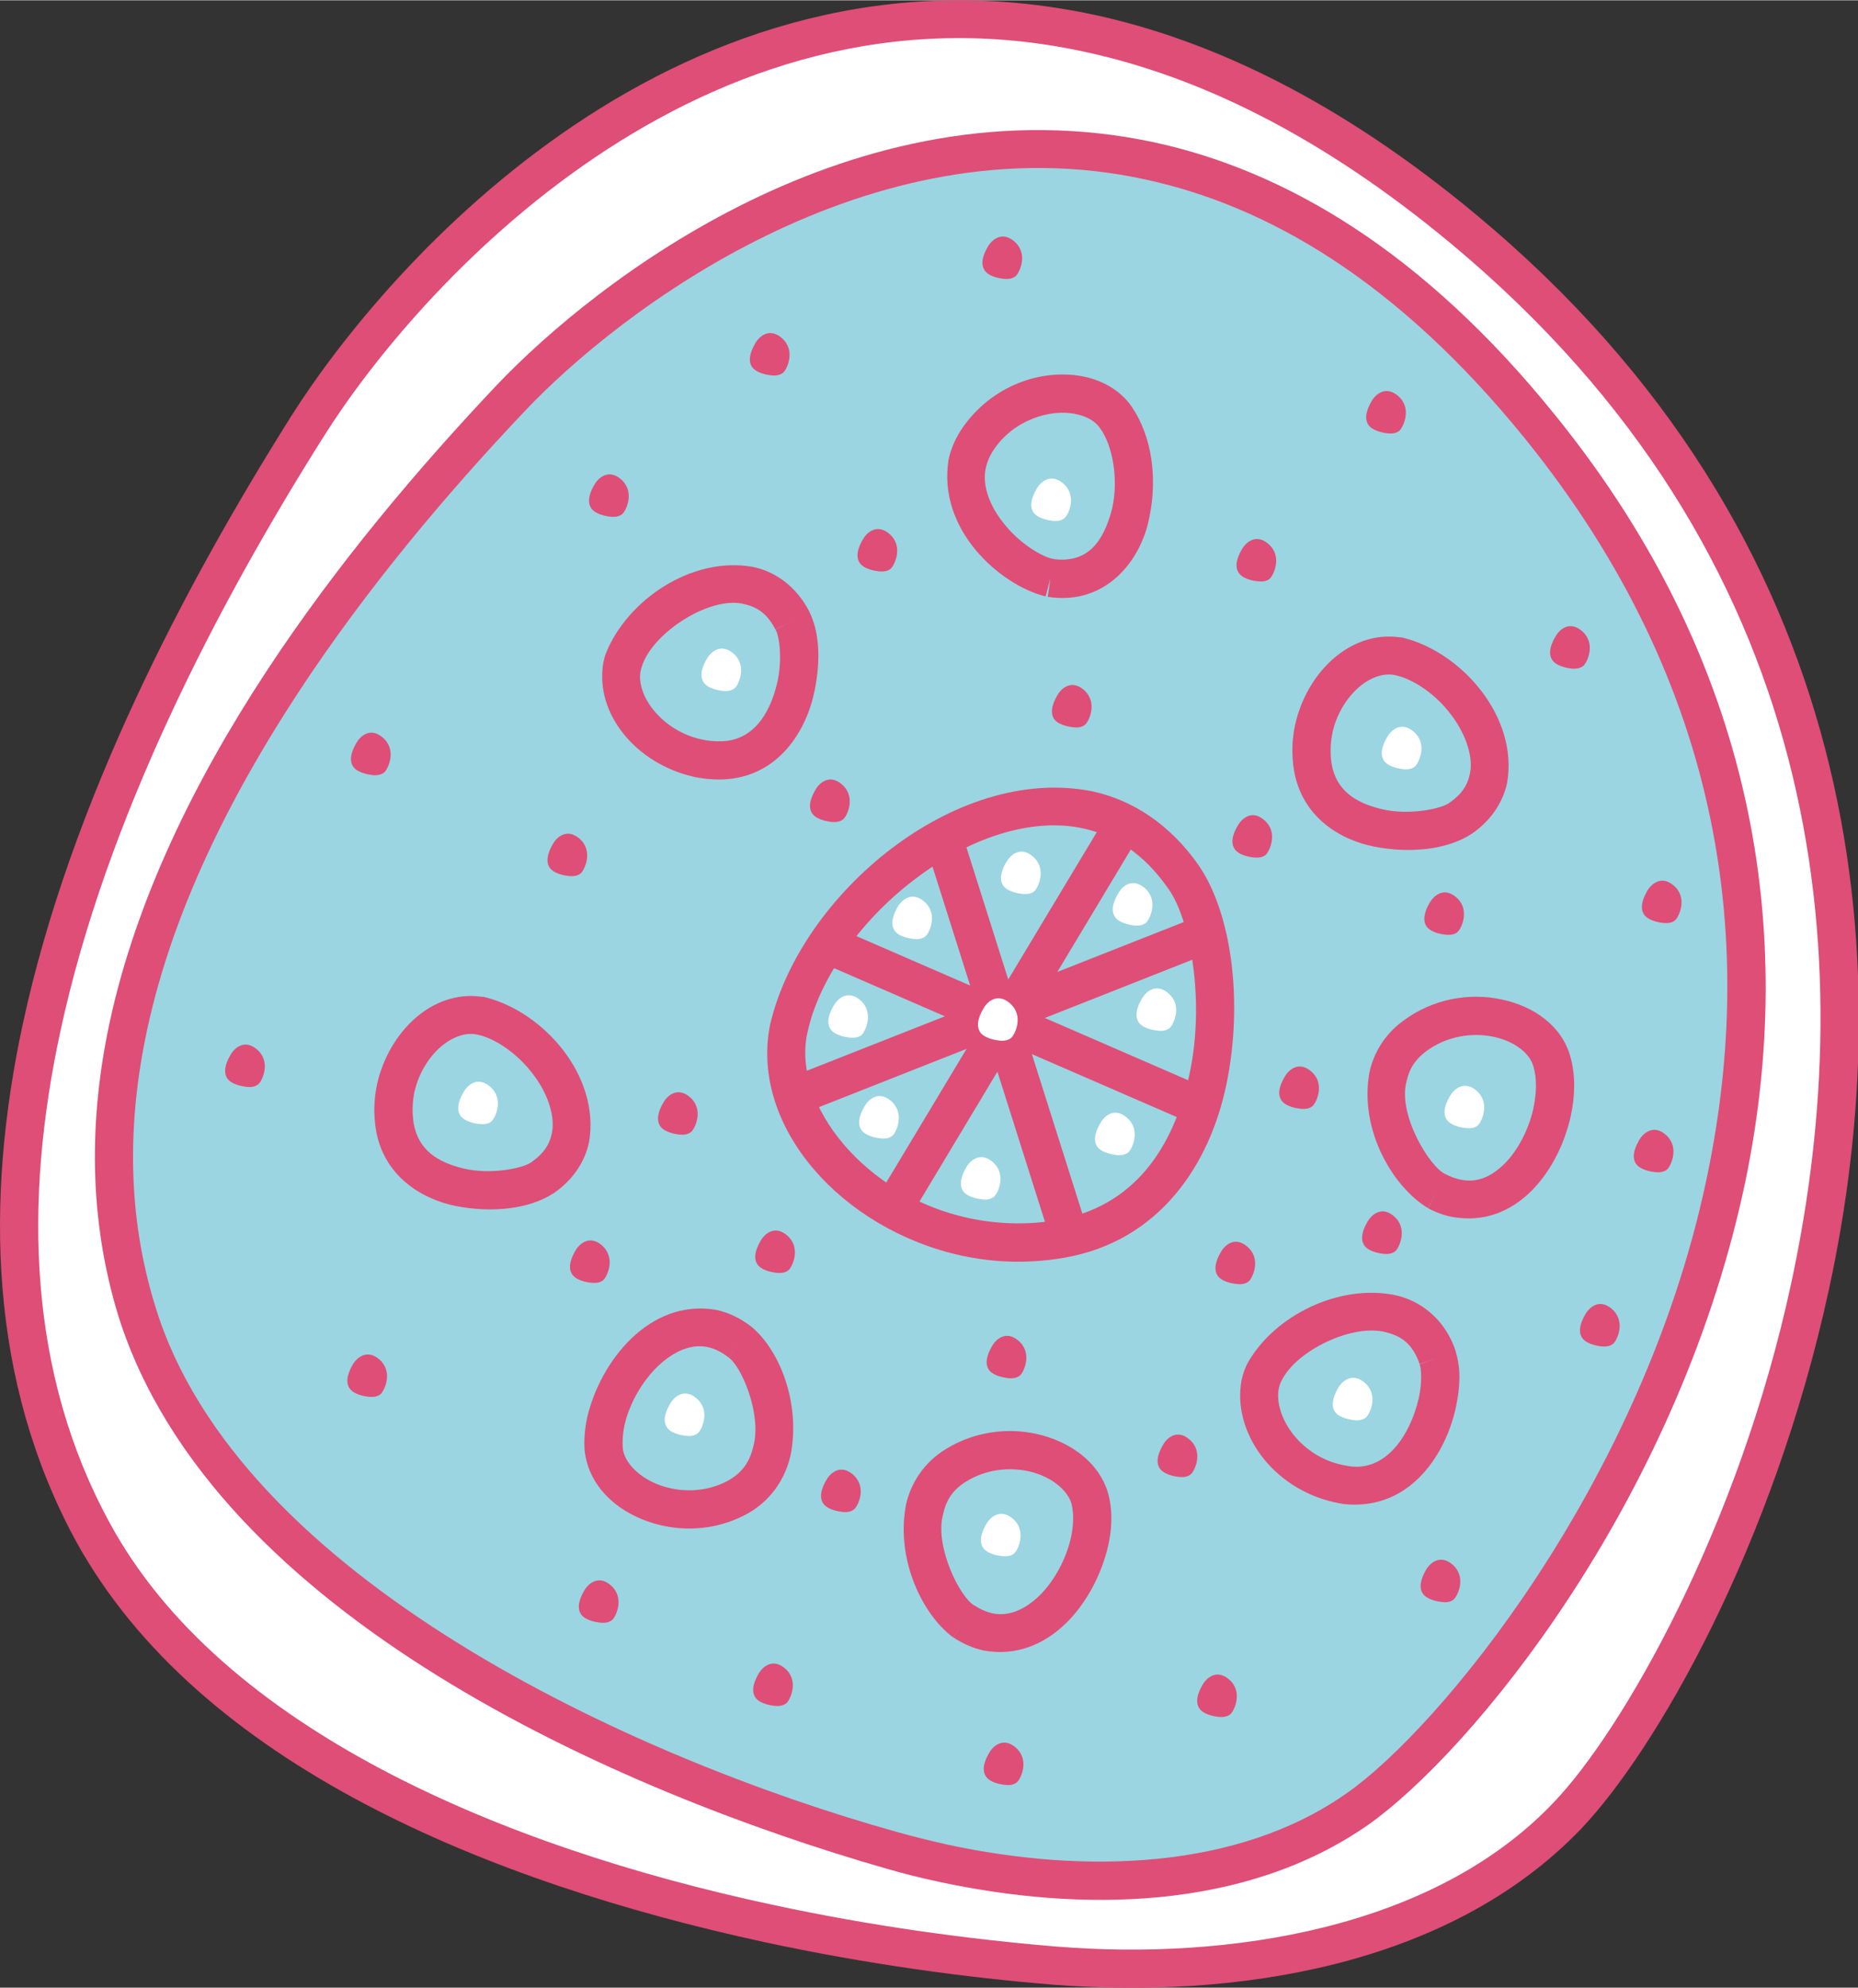 <svg xmlns="http://www.w3.org/2000/svg"
   width="46mm"
   height="49.2mm"
   viewBox="0 0 163.2 174.5">
  <rect x="0" y="0" width="163.2" height="174.5" fill="#333333" stroke="none"/>
  <g
     id="layer1"
     transform="translate(-482.569,-215.008)">
    <switch
       id="switch3337"
       transform="translate(-141.141,-40.461)">
      <g>
          <g
             id="g3342">
            <polygon
               id="polygon3344"
               points="0,0 158.262,0 158.262,-158.262 0,-158.262     "
               fill="none" />
            <polygon
               id="polygon3346"
               points="158.262,0 0,0 0,-158.262 158.262,-158.262     "
               fill="#F2E2C0" />
            <path
               id="path3348"
               d="M19.701-141.762c0,2.209-1.791,4-4,4s-4-1.791-4-4s1.791-4,4-4S19.701-143.971,19.701-141.762z"
               fill="#D7B96E" />
            <path
               id="path3350"
               d="M45.701-122.512c0,2.348-1.902,4.25-4.25,4.25c-2.347,0-4.25-1.902-4.25-4.25s1.903-4.25,4.25-4.25      C43.799-126.762,45.701-124.859,45.701-122.512z"
               fill="#D7B96E" />
            <path
               id="path3352"
               d="M29.701-109.262c0,0.828-0.671,1.5-1.5,1.5c-0.828,0-1.5-0.672-1.5-1.5s0.672-1.5,1.5-1.5      C29.03-110.762,29.701-110.09,29.701-109.262z"
               fill="#D7B96E" />
            <path
               id="path3354"
               d="M22.701-72.262c0,1.933-1.566,3.5-3.5,3.5c-1.933,0-3.5-1.567-3.5-3.5s1.567-3.5,3.5-3.5      C21.135-75.762,22.701-74.194,22.701-72.262z"
               fill="#D7B96E" />
            <path
               id="path3356"
               d="M102.201-138.512c0,1.795-1.455,3.25-3.25,3.25s-3.25-1.455-3.25-3.25s1.455-3.25,3.25-3.25      S102.201-140.307,102.201-138.512z"
               fill="#D7B96E" />
            <path
               id="path3358"
               d="M82.131-101.762c0,0.828-0.672,1.5-1.5,1.5s-1.5-0.672-1.5-1.5s0.672-1.5,1.5-1.5      S82.131-102.59,82.131-101.762z"
               fill="#FDF7E6" />
            <path
               id="path3360"
               d="M82.701-61.762c0,1.933-1.566,3.5-3.5,3.5c-1.933,0-3.5-1.567-3.5-3.5s1.567-3.5,3.5-3.5      C81.135-65.262,82.701-63.694,82.701-61.762z"
               fill="#D7B96E" />
            <path
               id="path3362"
               d="M111.201-104.762c0,1.657-1.343,3-3,3c-1.656,0-3-1.343-3-3s1.344-3,3-3      C109.858-107.762,111.201-106.419,111.201-104.762z"
               fill="#D7B96E" />
            <path
               id="path3364"
               d="M143.701-148.012c0,1.242-1.007,2.25-2.25,2.25c-1.242,0-2.25-1.008-2.25-2.25s1.008-2.25,2.25-2.25      C142.694-150.262,143.701-149.254,143.701-148.012z"
               fill="#FDF7E6" />
            <path
               id="path3366"
               d="M150.701-41.762c0,1.933-1.566,3.5-3.5,3.5c-1.933,0-3.5-1.567-3.5-3.5s1.567-3.5,3.5-3.5      C149.135-45.262,150.701-43.694,150.701-41.762z"
               fill="#D7B96E" />
            <path
               id="path3368"
               d="M123.201-9.012c0,1.242-1.007,2.25-2.25,2.25c-1.242,0-2.25-1.008-2.25-2.25s1.008-2.25,2.25-2.25      C122.194-11.262,123.201-10.254,123.201-9.012z"
               fill="#D7B96E" />
            <path
               id="path3370"
               d="M121.201-50.262c0,2.762-2.238,5-5,5c-2.761,0-5-2.238-5-5s2.239-5,5-5      C118.963-55.262,121.201-53.023,121.201-50.262z"
               fill="#D7B96E" />
            <path
               id="path3372"
               d="M128.332-81.696c0,1.417-1.148,2.565-2.564,2.565c-1.418,0-2.566-1.148-2.566-2.565      s1.148-2.565,2.566-2.565C127.184-84.262,128.332-83.113,128.332-81.696z"
               fill="#D7B96E" />
            <path
               id="path3374"
               d="M48.201-47.762c0,1.381-1.119,2.5-2.5,2.5s-2.5-1.119-2.5-2.5s1.119-2.5,2.5-2.5      S48.201-49.143,48.201-47.762z"
               fill="#D7B96E" />
            <path
               id="path3376"
               d="M50.832-81.696c0,1.417-1.148,2.565-2.564,2.565c-1.418,0-2.566-1.148-2.566-2.565      s1.148-2.565,2.566-2.565C49.684-84.262,50.832-83.113,50.832-81.696z"
               fill="#D7B96E" />
            <path
               id="path3378"
               d="M15.701-32.762c0,1.104-0.895,2-2,2c-1.104,0-2-0.896-2-2s0.896-2,2-2      C14.807-34.762,15.701-33.866,15.701-32.762z"
               fill="#FDF7E6" />
            <path
               id="path3380"
               d="M34.701-10.012c0,1.795-1.455,3.25-3.25,3.25s-3.25-1.455-3.25-3.25s1.455-3.25,3.25-3.25      S34.701-11.807,34.701-10.012z"
               fill="#D7B96E" />
            <path
               id="path3382"
               d="M92.701-17.262c0,0.828-0.671,1.5-1.5,1.5c-0.828,0-1.5-0.672-1.5-1.5s0.672-1.5,1.5-1.5      C92.03-18.762,92.701-18.09,92.701-17.262z"
               fill="#FDF7E6" />
            <path
               id="path3384"
               d="M63.701-29.762c0,1.657-1.343,3-3,3c-1.656,0-3-1.343-3-3s1.344-3,3-3      C62.358-32.762,63.701-31.419,63.701-29.762z"
               fill="#D7B96E" />
            <path
               id="path3386"
               d="M82.701-36.512c0,0.967-0.783,1.75-1.75,1.75c-0.966,0-1.75-0.783-1.75-1.75s0.784-1.75,1.75-1.75      C81.918-38.262,82.701-37.479,82.701-36.512z"
               fill="#D7B96E" />
            <path
               id="path3388"
               d="M76.451-11.637c0,0.897-0.727,1.625-1.625,1.625c-0.896,0-1.625-0.728-1.625-1.625      s0.729-1.625,1.625-1.625C75.725-13.262,76.451-12.534,76.451-11.637z"
               fill="#D7B96E" />
            <path
               id="path3390"
               d="M57.201-156.012c0,1.242-1.007,2.25-2.25,2.25c-1.242,0-2.25-1.008-2.25-2.25s1.008-2.25,2.25-2.25      C56.194-158.262,57.201-157.254,57.201-156.012z"
               fill="#D7B96E" />
            <path
               id="path3392"
               d="M63.701-136.262c0,0.828-0.671,1.5-1.5,1.5c-0.828,0-1.5-0.672-1.5-1.5s0.672-1.5,1.5-1.5      C63.03-137.762,63.701-137.09,63.701-136.262z"
               fill="#D7B96E" />
            <path
               id="path3394"
               d="M147.201-107.512c0,0.967-0.783,1.75-1.75,1.75c-0.966,0-1.75-0.783-1.75-1.75s0.784-1.75,1.75-1.75      C146.418-109.262,147.201-108.479,147.201-107.512z"
               fill="#D7B96E" />
          </g>
       
        <g
           id="g3396" />
        <g
           id="g3416" />
        <g
           id="g3442">
          <g
             id="g3444">
            <g
               id="g3446">
              <g
                 id="g3448">
                <path
                   id="path3450"
                   d="m 356.225,611.829 c 5.588,2.491 13.47,-0.435 19.671,2.346 4.383,1.959 10.303,9.058 14.306,12.469 10.618,9.058 22.403,11.937 34.062,18.733"
                   style="fill:none" />
              </g>
              <g
                 id="g3452">
                <g
                   id="g3454" />
              </g>
            </g>
            <g
               id="g3458">
              <g
                 id="g3460">
                <path
                   id="path3462"
                   d="m 378.894,587.292 c 12.093,21.974 33.27,32.458 48.252,51.142"
                   style="fill:none" />
              </g>
              <g
                 id="g3464">
                <g
                   id="g3466" />
              </g>
            </g>
            <g
               id="g3470">
              <g
                 id="g3472">
                <path
                   id="path3474"
                   d="m 382.341,581.39 c 9.662,4.438 20.643,8.67 30.619,14.077 9.543,5.164 22.361,13.23 33.445,12.263"
                   style="fill:none" />
              </g>
              <g
                 id="g3476">
                <g
                   id="g3478" />
              </g>
            </g>
            <g
               id="g3482">
              <g
                 id="g3484">
                <path
                   id="path3486"
                   d="m 404.641,561.06 c 2.2,10.655 9.712,18.709 17.729,25.033 7.164,5.661 21.023,7.729 25.893,15.264"
                   style="fill:none" />
              </g>
              <g
                 id="g3488">
                <g
                   id="g3490" />
              </g>
            </g>
            <g
               id="g3494">
              <g
                 id="g3496">
                <path
                   id="path3498"
                   d="m 409.573,552.993 c 8.613,8.078 18.734,3.858 26.994,14.839 5.83,7.752 8.973,12.407 15.855,19.18"
                   style="fill:none" />
              </g>
              <g
                 id="g3500">
                <g
                   id="g3502" />
              </g>
            </g>
            <g
               id="g3506">
              <g
                 id="g3508">
                <path
                   id="path3510"
                   d="m 423.759,539.823 c 9.445,6.385 21.854,0.75 30.146,13.218 4.842,7.268 7.986,17.1 12.34,25.021"
                   style="fill:none" />
              </g>
              <g
                 id="g3512">
                <g
                   id="g3514" />
              </g>
            </g>
            <g
               id="g3518">
              <g
                 id="g3520">
                <path
                   id="path3522"
                   d="m 449.608,516.204 c -10.326,20.837 19.526,24.611 25.162,38.398"
                   style="fill:none" />
              </g>
              <g
                 id="g3524">
                <g
                   id="g3526" />
              </g>
            </g>
            <g
               id="g3530">
              <g
                 id="g3532">
                <path
                   id="path3534"
                   d="m 451.454,509.831 c 7.342,16 36.141,16.278 36.584,34.794"
                   style="fill:none" />
              </g>
              <g
                 id="g3536">
                <g
                   id="g3538" />
              </g>
            </g>
            <g
               id="g3542">
              <g
                 id="g3544">
                <path
                   id="path3546"
                   d="m 461.226,491.062 c 4.003,9.058 13.111,14.32 19.557,21.321 6.783,7.366 11.441,15.504 16.404,24.526"
                   style="fill:none" />
              </g>
              <g
                 id="g3548">
                <g
                   id="g3550" />
              </g>
            </g>
            <g
               id="g3554">
              <g
                 id="g3556">
                <path
                   id="path3558"
                   d="m 484.006,495.936 c 10.442,12.009 25.799,19.011 33.382,33.862"
                   style="fill:none" />
              </g>
              <g
                 id="g3560">
                <g
                   id="g3562" />
              </g>
            </g>
            <g
               id="g3566">
              <g
                 id="g3568">
                <path
                   id="path3570"
                   d="m 487.746,471.095 c 2.349,9.325 4.175,18.842 10.783,26.522 6.21,7.208 20.915,13.242 21.168,24.211"
                   style="fill:none" />
              </g>
              <g
                 id="g3572">
                <g
                   id="g3574" />
              </g>
            </g>
            <g
               id="g3578">
              <g
                 id="g3580">
                <path
                   id="path3582"
                   d="m 507.909,476.078 c -2.518,11.26 5.789,12.578 11.668,19.146 4.712,5.26 4.947,12.383 7.68,18.442"
                   style="fill:none" />
              </g>
              <g
                 id="g3584">
                <g
                   id="g3586" />
              </g>
            </g>
            <g
               id="g3590">
              <g
                 id="g3592">
                <path
                   id="path3594"
                   d="m 517.665,457.31 c -4.299,22.977 21.443,28.601 23.523,50.019"
                   style="fill:none" />
              </g>
              <g
                 id="g3596">
                <g
                   id="g3598" />
              </g>
            </g>
            <g
               id="g3602">
              <g
                 id="g3604">
                <path
                   id="path3606"
                   d="m 529.083,453.705 c 8.537,15.638 11.984,33.233 21.357,48.531"
                   style="fill:none" />
              </g>
              <g
                 id="g3608">
                <g
                   id="g3610" />
              </g>
            </g>
            <g
               id="g3614">
              <g
                 id="g3616">
                <path
                   id="path3618"
                   d="m 541.261,456.366 c 3.689,9.891 14.125,13.447 18.268,23.449 3.211,7.776 5.484,19.216 1.608,27.247"
                   style="fill:none" />
              </g>
              <g
                 id="g3620">
                <g
                   id="g3622" />
              </g>
            </g>
            <g
               id="g3626">
              <g
                 id="g3628">
                <path
                   id="path3630"
                   d="m 592.279,471.157 c -3.997,8.283 -13.901,8.851 -17.64,16.615 -2.285,4.741 -0.604,14.089 -1.428,19.337"
                   style="fill:none" />
              </g>
              <g
                 id="g3632">
                <g
                   id="g3634" />
              </g>
            </g>
            <g
               id="g3638">
              <g
                 id="g3640">
                <path
                   id="path3642"
                   d="m 576.95,455.483 c -7.002,14.463 -3.979,30.535 -8.719,45"
                   style="fill:none" />
              </g>
              <g
                 id="g3644">
                <g
                   id="g3646" />
              </g>
            </g>
            <g
               id="g3650">
              <g
                 id="g3652">
                <path
                   id="path3654"
                   d="m 608.743,488.897 c -7.389,-1.016 -32.344,12.142 -35.531,18.213"
                   style="fill:none" />
              </g>
              <g
                 id="g3656">
                <g
                   id="g3658" />
              </g>
            </g>
            <g
               id="g3662">
              <g
                 id="g3664">
                <path
                   id="path3666"
                   d="m 624.218,495.101 c -9.373,5.164 -19.621,13.353 -29.707,16.46 -11.225,3.458 -24.303,3.108 -36.045,7.692"
                   style="fill:none" />
              </g>
              <g
                 id="g3668">
                <g
                   id="g3670" />
              </g>
            </g>
            <g
               id="g3674">
              <g
                 id="g3676">
                <path
                   id="path3678"
                   d="m 636.928,510.896 c -6.415,-2.333 -27.351,3.58 -34.569,5.805 -6.348,1.947 -12.555,6.736 -18.387,9.953"
                   style="fill:none" />
              </g>
              <g
                 id="g3680">
                <g
                   id="g3682" />
              </g>
            </g>
            <g
               id="g3686">
              <g
                 id="g3688">
                <path
                   id="path3690"
                   d="m 642.437,530.632 c -10.049,-6.797 -38.99,-12.542 -49.572,-4.862"
                   style="fill:none" />
              </g>
              <g
                 id="g3692">
                <g
                   id="g3694" />
              </g>
            </g>
            <g
               id="g3698">
              <g
                 id="g3700">
                <path
                   id="path3702"
                   d="m 349.263,674.619 c 4.257,7.316 24.41,-9.832 32.447,-11.429 7.758,-1.535 22.967,-5.804 30.525,-3.156"
                   style="fill:none" />
              </g>
              <g
                 id="g3704">
                <g
                   id="g3706" />
              </g>
            </g>
            <g
               id="g3710">
              <g
                 id="g3712">
                <path
                   id="path3714"
                   d="m 348.007,643.15 c 3.336,5.527 27.834,2.794 36.238,4.307 6.282,1.125 14.965,4.124 20.733,1.838"
                   style="fill:none" />
              </g>
              <g
                 id="g3716">
                <g
                   id="g3718" />
              </g>
            </g>
            <g
               id="g3722">
              <g
                 id="g3724">
                <path
                   id="path3726"
                   d="m 380.688,712.241 c 3.805,-8.38 9.598,-15.831 16.176,-22.336 5.516,-5.467 13.992,-8.441 18.623,-14.234"
                   style="fill:none" />
              </g>
              <g
                 id="g3728">
                <g
                   id="g3730" />
              </g>
            </g>
            <g
               id="g3734">
              <g
                 id="g3736">
                <path
                   id="path3738"
                   d="m 360.782,700.413 c 10.008,-4.196 16.309,-14.258 26.816,-18.804 10.104,-4.367 17.488,-6.276 24.951,-13.714"
                   style="fill:none" />
              </g>
              <g
                 id="g3740">
                <g
                   id="g3742" />
              </g>
            </g>
            <g
               id="g3746">
              <g
                 id="g3748">
                <path
                   id="path3750"
                   d="m 402.911,742.875 c 0.018,-11.888 6.931,-25.977 11.592,-36.994 2.841,-6.712 8,-14.875 2.883,-21.877"
                   style="fill:none" />
              </g>
              <g
                 id="g3752">
                <g
                   id="g3754" />
              </g>
            </g>
            <g
               id="g3758">
              <g
                 id="g3760">
                <path
                   id="path3762"
                   d="m 440.764,770.266 c -8.956,-23.05 17.501,-58.918 1.567,-79.915"
                   style="fill:none" />
              </g>
              <g
                 id="g3764">
                <g
                   id="g3766" />
              </g>
            </g>
            <g
               id="g3770">
              <g
                 id="g3772">
                <path
                   id="path3774"
                   d="m 473.561,749.527 c -11.161,-19 -8.235,-40.418 -14.47,-60.36"
                   style="fill:none" />
              </g>
              <g
                 id="g3776">
                <g
                   id="g3778" />
              </g>
            </g>
            <g
               id="g3782">
              <g
                 id="g3784">
                <path
                   id="path3786"
                   d="m 420.036,737.47 c 6.265,-14.163 11.451,-33.198 10.672,-48.738"
                   style="fill:none" />
              </g>
              <g
                 id="g3788">
                <g
                   id="g3790" />
              </g>
            </g>
            <g
               id="g3794">
              <g
                 id="g3796">
                <path
                   id="path3798"
                   d="m 489.913,737.856 c -0.872,-20.292 -13.896,-38.143 -25.216,-53.103"
                   style="fill:none" />
              </g>
              <g
                 id="g3800">
                <g
                   id="g3802" />
              </g>
            </g>
            <g
               id="g3806">
              <g
                 id="g3808">
                <path
                   id="path3810"
                   d="m 517.816,713.1 c -9.22,-6.131 -18.714,-12.808 -28.474,-18.854 -5.684,-3.518 -12.094,-10.074 -17.916,-11.864"
                   style="fill:none" />
              </g>
              <g
                 id="g3812">
                <g
                   id="g3814" />
              </g>
            </g>
            <g
               id="g3818">
              <g
                 id="g3820">
                <path
                   id="path3822"
                   d="m 534.815,678.294 c -15.45,10.038 -41.868,8.973 -53.321,-6.808"
                   style="fill:none" />
              </g>
              <g
                 id="g3824">
                <g
                   id="g3826" />
              </g>
            </g>
            <g
               id="g3830">
              <g
                 id="g3832">
                <path
                   id="path3834"
                   d="m 528.461,703.231 c -7.722,-13.858 -21.11,-47.829 -37.194,-50.526"
                   style="fill:none" />
              </g>
              <g
                 id="g3836">
                <g
                   id="g3838" />
              </g>
            </g>
            <g
               id="g3842">
              <g
                 id="g3844">
                <path
                   id="path3846"
                   d="m 544.073,673.203 c -4.988,-5.792 -16.914,-8.199 -23.527,-12.856 -6.276,-4.414 -13.612,-9.468 -19.568,-14.33"
                   style="fill:none" />
              </g>
              <g
                 id="g3848">
                <g
                   id="g3850" />
              </g>
            </g>
            <g
               id="g3854">
              <g
                 id="g3856">
                <path
                   id="path3858"
                   d="m 551.323,657.155 c -6.229,-11.102 -26.498,-19.663 -38.216,-23.171"
                   style="fill:none" />
              </g>
              <g
                 id="g3860">
                <g
                   id="g3862" />
              </g>
            </g>
            <g
               id="g3866">
              <g
                 id="g3868">
                <path
                   id="path3870"
                   d="m 578.306,635.593 c -10.207,-0.545 -18.392,3.084 -27.998,-0.108 -10.523,-3.508 -21.828,-7.088 -31.341,-12.771"
                   style="fill:none" />
              </g>
              <g
                 id="g3872">
                <g
                   id="g3874" />
              </g>
            </g>
            <g
               id="g3878">
              <g
                 id="g3880">
                <path
                   id="path3882"
                   d="m 596.868,640.115 c -6.445,-12.589 -23.873,-17.583 -35.713,-23.147 -7.098,-3.337 -13.68,-8.756 -20.812,-11.379"
                   style="fill:none" />
              </g>
              <g
                 id="g3884">
                <g
                   id="g3886" />
              </g>
            </g>
            <g
               id="g3890">
              <g
                 id="g3892">
                <path
                   id="path3894"
                   d="m 607.66,620.778 c -8.815,-7.656 -21.901,-13.447 -32.579,-18.359 -6.875,-3.155 -14.971,-8.743 -22.137,-10.46"
                   style="fill:none" />
              </g>
              <g
                 id="g3896">
                <g
                   id="g3898" />
              </g>
            </g>
            <g
               id="g3902">
              <g
                 id="g3904">
                <path
                   id="path3906"
                   d="m 627.542,579.019 c -8.967,-5.574 -26.261,3.641 -37.494,2.359 -9.397,-1.078 -20.748,-5.081 -30.326,-3.87"
                   style="fill:none" />
              </g>
              <g
                 id="g3908">
                <g
                   id="g3910" />
              </g>
            </g>
            <g
               id="g3914">
              <g
                 id="g3916">
                <path
                   id="path3918"
                   d="m 617.317,599.385 c -12.879,-14.489 -39.396,-6.894 -52.244,-19.471"
                   style="fill:none" />
              </g>
              <g
                 id="g3920">
                <g
                   id="g3922" />
              </g>
            </g>
            <g
               id="g3926">
              <g
                 id="g3928">
                <path
                   id="path3930"
                   d="m 633.196,562.523 c -8.344,-9.058 -28.709,0.181 -39.396,-1.257 -5.688,-0.762 -11.19,-3.604 -16.556,-5.467"
                   style="fill:none" />
              </g>
              <g
                 id="g3932">
                <g
                   id="g3934" />
              </g>
            </g>
            <g
               id="g3938">
              <g
                 id="g3940">
                <path
                   id="path3942"
                   d="m 638.845,546.003 c -12.607,-15.371 -39.264,1.016 -54.918,-7.28"
                   style="fill:none" />
              </g>
              <g
                 id="g3944">
                <g
                   id="g3946" />
              </g>
            </g>
            <g
               id="g3950">
              <g
                 id="g3952">
                <path
                   id="path3954"
                   d="m 563.675,438.673 c -3.492,20.015 9.984,43.875 2.5,62.935"
                   style="fill:none" />
              </g>
              <g
                 id="g3956">
                <g
                   id="g3958" />
              </g>
            </g>
            <g
               id="g3962">
              <g
                 id="g3964">
                <path
                   id="path3966"
                   d="m 616.593,461.795 c -9.338,5.224 -14.799,19.87 -24.211,26.728 -6.642,4.837 -18.541,8.175 -21.89,16.06"
                   style="fill:none" />
              </g>
              <g
                 id="g3968">
                <g
                   id="g3970" />
              </g>
            </g>
            <g
               id="g3974">
              <g
                 id="g3976">
                <path
                   id="path3978"
                   d="m 392.203,711.262 c 6.343,-16.145 31.302,-23.184 34.134,-40.223"
                   style="fill:none" />
              </g>
              <g
                 id="g3980">
                <g
                   id="g3982" />
              </g>
            </g>
            <g
               id="g3986">
              <g
                 id="g3988">
                <path
                   id="path3990"
                   d="m 435.55,731.604 c 1.719,-9.796 11.314,-26.848 5.957,-35.435"
                   style="fill:none" />
              </g>
              <g
                 id="g3992">
                <g
                   id="g3994" />
              </g>
            </g>
            <g
               id="g3998">
              <g
                 id="g4000">
                <path
                   id="path4002"
                   d="m 463.954,758.838 c -8.582,-16.786 8.834,-55.207 -11.496,-64.677"
                   style="fill:none" />
              </g>
              <g
                 id="g4004">
                <g
                   id="g4006" />
              </g>
            </g>
            <g
               id="g4010">
              <g
                 id="g4012">
                <path
                   id="path4014"
                   d="m 569.729,671.123 c -12.251,-3.942 -24.054,-7.256 -35.649,-12.711 -10.523,-4.933 -17.887,-15.793 -26.578,-20.003"
                   style="fill:none" />
              </g>
              <g
                 id="g4016">
                <g
                   id="g4018" />
              </g>
            </g>
            <g
               id="g4022">
              <g
                 id="g4024">
                <path
                   id="path4026"
                   d="m 585.402,655.801 c -1.573,-7.462 -17.329,-20.68 -24.151,-25.88 -7.848,-5.962 -18.14,-7.68 -24.246,-15.807"
                   style="fill:none" />
              </g>
              <g
                 id="g4028">
                <g
                   id="g4030" />
              </g>
            </g>
            <g
               id="g4034">
              <g
                 id="g4036">
                <path
                   id="path4038"
                   d="m 417.89,524.294 c 22.041,10.995 44.522,20.936 67.191,30.573 -1.387,3.689 2.176,7.728 4.353,11.768"
                   style="fill:none" />
              </g>
              <g
                 id="g4040">
                <g
                   id="g4042" />
              </g>
            </g>
            <g
               id="g4046">
              <g
                 id="g4048">
                <path
                   id="path4050"
                   d="m 383.974,569.755 c 18.672,-12.166 59.449,-10.981 74.87,7.015"
                   style="fill:none" />
              </g>
              <g
                 id="g4052">
                <g
                   id="g4054" />
              </g>
            </g>
            <g
               id="g4058">
              <g
                 id="g4060">
                <path
                   id="path4062"
                   d="m 453.606,484.532 c -6.385,21.743 6.021,52.365 26.668,63.032"
                   style="fill:none" />
              </g>
              <g
                 id="g4064">
                <g
                   id="g4066" />
              </g>
            </g>
            <g
               id="g4070">
              <g
                 id="g4072">
                <path
                   id="path4074"
                   d="m 357.414,628.591 c 11.333,3.192 21.745,6.772 33.319,9.034 7.293,1.438 13.805,2.72 19.852,7.244"
                   style="fill:none" />
              </g>
              <g
                 id="g4076">
                <g
                   id="g4078" />
              </g>
            </g>
            <g
               id="g4082">
              <g
                 id="g4084">
                <path
                   id="path4086"
                   d="m 363.874,579.491 c 6.662,12.13 27.885,24.404 40.676,29.109 9.319,3.422 21.24,4.075 26.188,14.463"
                   style="fill:none" />
              </g>
              <g
                 id="g4088">
                <g
                   id="g4090" />
              </g>
            </g>
            <g
               id="g4094" />
          </g>
          <g
             id="g4100">
            <g
               id="g4102" />
            <g
               id="g4108" />
          </g>
          <g
             id="g4112">
            <g
               id="g4114" />
            <g
               id="g4120" />
          </g>
          <g
             id="g4124">
            <g
               id="g4126" />
            <g
               id="g4132" />
          </g>
          <g
             id="g4136">
            <g
               id="g4138" />
            <g
               id="g4144" />
          </g>
          <g
             id="g4148">
            <g
               id="g4150" />
            <g
               id="g4156" />
          </g>
          <g
             id="g4160">
            <g
               id="g4162" />
            <g
               id="g4168" />
          </g>
          <g
             id="g4172">
            <g
               id="g4174" />
            <g
               id="g4180" />
          </g>
          <g
             id="g4184">
            <g
               id="g4186" />
            <g
               id="g4192" />
          </g>
          <g
             id="g4196">
            <g
               id="g4198" />
            <g
               id="g4204" />
          </g>
          <g
             id="g4208">
            <g
               id="g4210" />
            <g
               id="g4216" />
          </g>
          <g
             id="g4220">
            <g
               id="g4222" />
            <g
               id="g4228" />
          </g>
          <g
             id="g4232">
            <g
               id="g4234" />
            <g
               id="g4240" />
          </g>
          <g
             id="g4244">
            <g
               id="g4246" />
            <g
               id="g4252" />
          </g>
          <g
             id="g4256">
            <g
               id="g4258" />
            <g
               id="g4264" />
          </g>
          <g
             id="g4268">
            <g
               id="g4270" />
            <g
               id="g4276" />
          </g>
          <g
             id="g4280">
            <g
               id="g4282" />
            <g
               id="g4288" />
          </g>
          <g
             id="g4292">
            <g
               id="g4294" />
            <g
               id="g4300" />
          </g>
          <g
             id="g4304">
            <g
               id="g4306" />
            <g
               id="g4312" />
          </g>
        </g>
        <g
           id="g4394">
          <g
             id="g4396" />
          <g
             id="g4420">
            <path
               id="path4422"
               d="m 543.874,319.651 c -11.725,-19.325 -27.832,-18.371 -47.962,-20.681 -41.923,-4.826 -88.12,-1.597 -125.529,19.592 -27.399,15.527 -28.033,56.997 5.096,67.324 28.709,8.974 67.013,-7.207 95.728,-10.703 23.944,-2.914 97.157,-15.128 72.667,-55.532 z"
               style="fill:none" />
          </g>
          <g
             id="g4426" />
          <g
             id="g4430" />
        </g>
        <g
           id="g4466">
          <g
             id="g4468" />
          <g
             id="g4472" />
          <g
             id="g4476" />
          <g
             id="g4480" />
          <g
             id="g4486">
            <g
               id="g4488" />
            <g
               id="g4492" />
            <g
               id="g4496" />
            <g
               id="g4500" />
            <g
               id="g4504" />
            <g
               id="g4508" />
            <g
               id="g4512" />
            <g
               id="g4516" />
            <g
               id="g4520" />
            <g
               id="g4524" />
            <g
               id="g4528" />
            <g
               id="g4532" />
            <g
               id="g4536" />
            <g
               id="g4540" />
            <g
               id="g4544" />
            <g
               id="g4548" />
            <g
               id="g4552" />
            <g
               id="g4556" />
            <g
               id="g4560" />
            <g
               id="g4564" />
            <g
               id="g4568" />
            <g
               id="g4572" />
            <g
               id="g4576" />
            <g
               id="g4580" />
            <g
               id="g4584" />
            <g
               id="g4588" />
            <g
               id="g4592" />
            <g
               id="g4596" />
            <g
               id="g4600" />
            <g
               id="g4604" />
            <g
               id="g4608" />
            <g
               id="g4612" />
            <g
               id="g4616" />
            <g
               id="g4620" />
            <g
               id="g4624" />
            <g
               id="g4628" />
            <g
               id="g4632" />
            <g
               id="g4636" />
          </g>
          <g
             id="g4640" />
          <g
             id="g4644" />
          <g
             id="g4648" />
          <g
             id="g4652" />
          <g
             id="g4656" />
          <g
             id="g4660" />
          <g
             id="g4664" />
          <g
             id="g4668" />
          <g
             id="g4672">
            <g
               id="g4674" />
            <g
               id="g4678" />
            <g
               id="g4682" />
            <g
               id="g4686" />
            <g
               id="g4690" />
            <g
               id="g4694" />
            <g
               id="g4698" />
            <g
               id="g4702" />
            <g
               id="g4706" />
            <g
               id="g4710" />
            <g
               id="g4714" />
            <g
               id="g4718" />
            <g
               id="g4722" />
            <g
               id="g4726" />
            <g
               id="g4730" />
            <g
               id="g4734" />
            <g
               id="g4738" />
            <g
               id="g4742" />
            <g
               id="g4746" />
            <g
               id="g4750" />
            <g
               id="g4754" />
            <g
               id="g4758" />
          </g>
        </g>
        <g
           id="g4762">
          <g
             id="g4764">
            <path
               id="path4766"
               d="m 752.274,275.57 c -51.617,-42.945 -90.867,0.326 -101.574,17.33 -16.616,26.339 -35.514,66.429 -18.877,97.002 14.264,26.219 57.104,35.942 84.562,38.131 15.391,1.233 33.857,-1.5 44.994,-13.157 14.431,-15.105 50.163,-90.001 -9.105,-139.306 z"
               style="fill:#ffffff" />
            <path
               id="path4768"
               d="m 649.284,291.992 c 8.461,-13.387 34.264,-42.957 70.471,-35.265 l 0,0 c 10.51,2.261 21.778,7.715 33.594,17.547 l 0,0 c 34.098,28.323 37.346,65.234 31.01,94.378 l 0,0 c -4.863,22.483 -15.166,40.43 -21.769,47.372 l 0,0 c -11.743,12.238 -30.681,14.912 -46.331,13.69 l 0,0 c -7.625,-0.617 -16.434,-1.802 -25.493,-3.761 l 0,0 c -23.8,-5.164 -49.573,-15.469 -60.419,-35.252 l 0,0 c -7.596,-14.018 -7.97,-29.872 -4.631,-45.364 l 0,0 c 4.207,-19.495 14.258,-38.566 23.568,-53.345 l 0,0 z m 69.756,-31.988 c -33.79,-7.4 -58.785,20.85 -66.912,33.79 l 0,0 c -9.205,14.584 -19.073,33.39 -23.125,52.256 l 0,0 c -3.238,15.008 -2.805,29.968 4.305,43.041 l 0,0 c 9.826,18.213 34.723,28.566 58.164,33.583 l 0,0 c 8.896,1.923 17.566,3.073 25.053,3.689 l 0,0 c 15.113,1.223 33.121,-1.559 43.646,-12.648 l 0,0 c 5.951,-6.192 16.242,-23.946 20.909,-45.763 l 0,0 c 6.095,-28.468 3.062,-63.661 -29.884,-91.089 l 0,0 c -11.474,-9.554 -22.252,-14.718 -32.156,-16.859 l 0,0 z"
               style="fill:#de4e77" />
          </g>
          <g
             id="g4770">
            <path
               id="path4772"
               d="m 758.919,292.851 c -37.071,-45.763 -78.233,-15.238 -90.357,-2.444 -18.785,19.834 -41.898,51.085 -32.814,80.229 7.795,24.999 42.998,40.684 66.248,47.275 13.029,3.689 29.379,4.486 40.967,-3.641 14.989,-10.533 58.53,-68.86 15.956,-121.419 z"
               style="fill:#9bd5e1" />
            <path
               id="path4774"
               d="m 667.352,289.247 c 8.649,-9.082 31.359,-26.909 57.675,-21.321 l 0,0 c 11.586,2.491 23.68,9.615 35.205,23.873 l 0,0 c 18.648,22.966 21.133,47.273 16.629,68.111 l 0,0 c -6.035,27.683 -23.91,49.329 -32.924,55.728 l 0,0 c -10.874,7.606 -25.307,7.703 -37.69,5.053 l 0,0 c -1.603,-0.338 -3.182,-0.736 -4.718,-1.183 l 0,0 c -23.43,-6.725 -59.04,-22.217 -67.378,-48.375 l 0,0 c -2.675,-8.635 -2.642,-17.426 -0.794,-25.989 l 0,0 c 4.658,-21.454 20.476,-41.602 33.995,-55.897 l 0,0 z m 56.967,-18.044 c -24.277,-5.321 -46.336,11.671 -54.529,20.354 l 0,0 c -13.346,14.064 -28.79,33.947 -33.155,54.3 l 0,0 c -1.747,8.114 -1.767,16.29 0.712,24.283 l 0,0 c 7.258,23.849 42.038,39.704 65.107,46.149 l 0,0 c 1.459,0.411 2.968,0.787 4.492,1.125 l 0,0 c 11.877,2.564 25.434,2.275 35.061,-4.522 l 0,0 c 8.072,-5.624 25.881,-27.065 31.551,-53.696 l 0,0 c 4.319,-20.099 2.025,-43.101 -15.938,-65.292 l 0,0 c -11.176,-13.776 -22.545,-20.378 -33.301,-22.701 l 0,0 z"
               style="fill:#de4e77" />
          </g>
          <g
             id="g4776">
            <path
               id="path4778"
               d="m 691.388,345.264 0.006,-0.012 c 2.699,-11.271 16.145,-22.688 28.188,-20.341 l 0,0 c 3.57,0.75 6.922,2.902 9.479,6.604 l 0,0 -0.006,0 c 2.789,4.1 3.9,11.802 2.375,19.156 l 0,0 c -1.442,6.941 -5.808,13.785 -14.336,15.226 l 0,0 c -3.088,0.519 -6.119,0.41 -8.941,-0.206 l 0,0 c -10.49,-2.299 -18.545,-11.272 -16.818,-20.196 l 0,0 0.053,-0.231 0,0 z m 3.224,0.931 c -1.308,6.216 5.068,14.282 14.244,16.217 l 0,0 c 2.432,0.509 5.021,0.617 7.668,0.169 l 0,0 c 6.832,-1.185 10.232,-6.385 11.623,-12.625 l 0,0 c 1.453,-6.445 0.145,-13.812 -1.844,-16.52 l 0,0 c -2.158,-3.085 -4.686,-4.644 -7.433,-5.25 l 0,0 c -4.631,-1.028 -10.219,0.919 -14.904,4.536 l 0,0 c -4.688,3.567 -8.345,8.732 -9.331,13.387 l 0,0 c 10e-4,0.002 -0.011,0.026 -0.023,0.086 l 0,0 z"
               style="fill:#de4e77" />
          </g>
          <g
             id="g4780">
            <path
               id="path4782"
               d="m 746.669,311.403 c 0.162,0.012 0.271,0.024 0.283,0.036 l 0,0 c 5.159,1.282 10.135,6.952 9.139,12.733 l 0,0 c -0.357,1.706 -1.416,3.327 -3.115,4.487 l 0,0 -0.955,-1.379 -0.957,-1.378 c 1.09,-0.762 1.549,-1.561 1.742,-2.442 l 0,0 c 0.35,-1.476 -0.302,-3.52 -1.664,-5.298 l 0,0 c -1.262,-1.682 -3.124,-2.987 -4.672,-3.386 l 0,0 -0.26,-0.061 c -0.891,-0.183 -2.039,0.133 -3.122,1.052 l 0,0 c -1.068,0.919 -1.989,2.37 -2.339,4.015 l 0,0 c -0.182,0.871 -0.218,1.802 -0.074,2.756 l 0,0 c 0.418,2.299 2.068,3.399 4.414,3.955 l 0,0 c 2.358,0.569 5.281,-0.024 5.975,-0.591 l 0,0 0.957,1.378 0.955,1.379 c -2.068,1.354 -5.314,1.765 -8.599,1.113 l 0,0 c -3.062,-0.605 -6.324,-2.673 -7.003,-6.676 l 0,0 c -0.23,-1.378 -0.182,-2.746 0.096,-4.015 l 0,0 c 1.029,-4.607 4.845,-8.295 9.199,-7.678 l 0,0 z"
               style="fill:#de4e77" />
          </g>
          <g
             id="g4784">
            <path
               id="path4786"
               d="m 746.903,345.119 c 2.711,-2.044 5.969,-2.516 8.734,-1.911 l 0,0 c 2.744,0.581 5.234,2.263 6.004,4.995 l 0,0 c 0.471,1.669 0.418,3.471 0.043,5.213 l 0,0 c -1.018,4.691 -4.719,9.927 -10.434,8.875 l 0,0 c -0.694,-0.133 -1.406,-0.387 -2.104,-0.761 l 0,0 0.775,-1.488 -0.788,1.476 c -3.01,-1.802 -6.047,-6.773 -5.144,-11.864 l 0,0 c 0,-0.024 0,-0.048 0.012,-0.06 l 0,0 c 0.352,-1.657 1.306,-3.29 2.902,-4.475 l 0,0 z m 11.502,7.595 c 0.29,-1.331 0.29,-2.637 0,-3.604 l 0,0 c -0.271,-1.1 -1.561,-2.212 -3.478,-2.625 l 0,0 c -1.887,-0.411 -4.159,-0.085 -6.005,1.307 l 0,0 c -0.978,0.749 -1.439,1.571 -1.656,2.563 l 0,0 c -0.834,2.902 2.043,7.631 3.436,8.199 l 0,0 0,0 c 0.452,0.23 0.869,0.375 1.258,0.46 l 0,0 c 1.443,0.314 2.684,-0.193 3.906,-1.39 l 0,0 c 1.184,-1.186 2.141,-3.049 2.539,-4.886 l 0,0 c 0,-0.011 0,-0.024 0,-0.024 l 0,0 z"
               style="fill:#de4e77" />
          </g>
          <g
             id="g4788">
            <path
               id="path4790"
               d="m 733.353,375.027 c 2.379,-4.087 7.891,-6.809 12.767,-5.89 l 0,0 c 2.382,0.46 4.595,2.213 5.479,5.031 l 0,0 -0.016,0 c 0.449,1.428 0.39,3.011 0.027,4.741 l 0,0 c -0.812,3.979 -3.906,9.227 -9.869,8.599 l 0,0 c -0.305,-0.048 -0.594,-0.11 -0.885,-0.17 l 0,0 c -5.406,-1.245 -8.936,-6.167 -8.09,-10.715 l 0,0 c 0.116,-0.532 0.296,-1.076 0.587,-1.596 l 0,0 z m 15.051,0.181 c -0.628,-1.778 -1.585,-2.442 -2.989,-2.794 l 0,0 c -2.938,-0.761 -7.827,1.621 -9.116,4.22 l 0,0 c -0.114,0.207 -0.194,0.436 -0.254,0.69 l 0,0 c -0.235,1.04 0.126,2.552 1.123,3.894 l 0,0 c 0.993,1.342 2.542,2.444 4.396,2.842 l 0,0 c 0.227,0.048 0.468,0.097 0.637,0.121 l 0,0 c 3.215,0.495 5.367,-2.671 6.131,-5.974 l 0,0 c 0.291,-1.306 0.236,-2.551 0.073,-2.975 l 0,0 1.585,-0.543 -1.586,0.519 0,0 z"
               style="fill:#de4e77" />
          </g>
          <g
             id="g4792">
            <path
               id="path4794"
               d="m 706.825,382.657 c 2.539,-1.547 5.407,-1.849 7.886,-1.318 l 0,0 c 3.109,0.678 5.901,2.709 6.476,5.842 l 0,0 c 0.235,1.281 0.164,2.625 -0.127,3.93 l 0,0 c -1.087,4.85 -5.113,10.279 -10.907,9.264 l 0,0 c -0.921,-0.193 -1.827,-0.58 -2.712,-1.161 l 0,0 0.922,-1.402 -0.933,1.402 c -2.696,-1.996 -5.018,-6.785 -4.16,-11.537 l 0,0 c 0,-0.024 0.013,-0.048 0.013,-0.084 l 0,0 c 0.412,-1.887 1.56,-3.738 3.542,-4.936 l 0,0 z m 10.965,7.74 c 0.205,-0.967 0.236,-1.875 0.097,-2.623 l 0,0 c -0.163,-1.271 -1.675,-2.686 -3.882,-3.158 l 0,0 c -1.718,-0.362 -3.695,-0.157 -5.426,0.909 l 0,0 c -1.216,0.749 -1.766,1.68 -2.031,2.865 l 0,0 c -0.779,2.842 1.513,7.354 2.738,8.018 l 0,0 0.006,0 c 0.564,0.364 1.078,0.581 1.561,0.69 l 0,0 c 1.416,0.302 2.82,-0.266 4.172,-1.56 l 0,0 c 1.308,-1.295 2.358,-3.254 2.754,-5.104 l 0,0 c -10e-4,-0.013 0.005,-0.013 0.011,-0.037 l 0,0 z"
               style="fill:#de4e77" />
          </g>
          <g
             id="g4796">
            <path
               id="path4798"
               d="m 686.604,370.455 c 1.104,0.231 2.178,0.75 3.158,1.524 l 0,0 0,0 c 2.467,2.092 4.239,6.651 3.415,11.114 l 0,0 c -0.44,2.141 -1.784,4.269 -4.166,5.442 l 0,0 c -2.333,1.174 -4.86,1.355 -7.085,0.871 l 0,0 c -3.441,-0.75 -6.484,-3.096 -6.865,-6.614 l 0,0 c -0.072,-0.955 0.024,-1.923 0.224,-2.878 l 0,0 c 1.15,-4.96 5.491,-10.461 11.319,-9.459 l 0,0 z m 1.091,4.172 c -0.655,-0.507 -1.234,-0.773 -1.79,-0.894 l 0,0 c -1.404,-0.316 -2.953,0.29 -4.404,1.667 l 0,0 c -1.413,1.344 -2.545,3.375 -2.943,5.212 l 0,0 c -0.145,0.689 -0.188,1.355 -0.15,1.911 l 0,0 c 0.06,1.379 1.741,3.085 4.226,3.604 l 0,0 c 1.555,0.338 3.296,0.206 4.866,-0.592 l 0,0 c 1.428,-0.738 2.083,-1.766 2.396,-3.158 l 0,0 c 0.737,-2.804 -1.113,-7.074 -2.2,-7.74 l 0,0 1.032,-1.33 -1.033,1.32 0,0 z"
               style="fill:#de4e77" />
          </g>
          <g
             id="g4800">
            <path
               id="path4802"
               d="m 656.831,350.633 c 1.041,-4.595 4.852,-8.295 9.204,-7.666 l 0,0 c 0.157,0 0.278,0.024 0.278,0.036 l 0,0 c 5.168,1.281 10.134,6.942 9.135,12.723 l 0,0 c -0.351,1.706 -1.406,3.325 -3.101,4.486 l 0,0 -0.006,0 c -2.08,1.367 -5.329,1.766 -8.604,1.125 l 0,0 c -3.049,-0.616 -6.326,-2.673 -7.003,-6.676 l 0,0 c -0.224,-1.378 -0.181,-2.708 0.085,-3.965 l 0,0 c 0,-0.025 0.012,-0.039 0.012,-0.063 l 0,0 z m 8.746,-4.353 c -0.885,-0.193 -2.032,0.133 -3.123,1.052 l 0,0 c -1.076,0.919 -1.988,2.371 -2.346,4.015 l 0,0 c -0.174,0.871 -0.211,1.79 -0.06,2.746 l 0,0 c 0.411,2.309 2.062,3.399 4.396,3.955 l 0,0 c 2.369,0.567 5.305,-0.024 5.986,-0.592 l 0,0 0.954,1.378 -0.954,-1.378 c 1.081,-0.762 1.543,-1.549 1.736,-2.432 l 0,0 c 0.35,-1.475 -0.303,-3.542 -1.664,-5.296 l 0,0 c -1.266,-1.682 -3.121,-3 -4.673,-3.399 l 0,0 -0.252,-0.049 0,0 z"
               style="fill:#de4e77" />
          </g>
          <g
             id="g4804">
            <path
               id="path4806"
               d="m 676.918,312.842 c 1.869,-4.717 7.571,-8.587 12.924,-7.62 l 0,0 c 1.995,0.4 3.864,1.766 4.963,3.943 l 0,0 0,0 c 0.915,1.862 0.981,4.33 0.459,6.905 l 0,0 c -0.7,3.532 -3.19,7.644 -8.103,7.813 l 0,0 c -0.869,0.024 -1.73,-0.061 -2.539,-0.242 l 0,0 c -5.023,-1.138 -8.719,-5.54 -7.909,-10.05 l 0,0 c 0.054,-0.242 0.108,-0.484 0.205,-0.749 l 0,0 z m 14.901,-2.129 c -0.734,-1.404 -1.592,-1.959 -2.688,-2.214 l 0,0 c -2.949,-0.821 -8.114,2.468 -9.044,5.467 l 0,0 c -0.036,0.097 -0.066,0.217 -0.091,0.338 l 0,0 c -0.223,0.932 0.127,2.261 1.105,3.472 l 0,0 c 0.969,1.209 2.487,2.225 4.221,2.587 l 0,0 c 0.564,0.133 1.162,0.193 1.754,0.169 l 0,0 c 2.734,-0.072 4.232,-2.297 4.911,-5.164 l 0,0 c 0.446,-1.958 0.204,-4.051 -0.157,-4.643 l 0,0 1.474,-0.774 -1.485,0.762 0,0 z"
               style="fill:#de4e77" />
          </g>
          <g
             id="g4808">
            <path
               id="path4810"
               d="m 708.169,293.129 c 2.623,-3.882 7.121,-5.381 10.799,-4.608 l 0,0 c 1.621,0.352 3.146,1.198 4.136,2.613 l 0,0 c 1.826,2.673 2.261,6.338 1.573,9.675 l 0,0 c -0.713,3.882 -3.871,7.837 -8.937,7.039 l 0,0 0.241,-1.646 -0.426,1.609 c -0.107,-0.024 -0.139,-0.037 -0.139,-0.037 l -0.006,0 c -3.795,-0.991 -9.383,-5.745 -8.38,-11.984 l 0,0 c 0.194,-0.895 0.572,-1.802 1.139,-2.661 l 0,0 z m 12.178,-0.073 c -0.398,-0.593 -1.107,-1.04 -2.092,-1.245 l 0,0 c -2.23,-0.521 -5.563,0.507 -7.287,3.168 l 0,0 c -0.35,0.521 -0.549,1.028 -0.664,1.523 l 0,0 c -0.363,1.609 0.374,3.483 1.724,5.081 l 0,0 c 1.292,1.596 3.214,2.744 4.087,2.913 l 0,0 c 0.098,0.012 0.176,0.036 0.218,0.048 l 0,0 c 2.871,0.328 4.286,-1.438 5.065,-4.45 l 0,0 c 0.006,-0.036 0.012,-0.061 0.019,-0.097 l 0,0 c 0.533,-2.465 0.041,-5.418 -1.07,-6.941 l 0,0 z"
               style="fill:#de4e77" />
          </g>
          <g
             id="g4812">
            <polygon
               id="polygon4814"
               points="730.18,339.024 694.515,353.101 693.292,349.969 728.957,335.904 728.957,335.904 "
               style="fill:#de4e77" />
          </g>
          <g
             id="g4816">
            <polygon
               id="polygon4818"
               points="719.185,363.283 715.994,364.299 705.097,329.894 708.29,328.878 708.29,328.878 "
               style="fill:#de4e77" />
          </g>
          <g
             id="g4820">
            <polygon
               id="polygon4822"
               points="729.575,350.948 728.232,354.032 696.824,340.39 698.168,337.307 698.168,337.307 "
               style="fill:#de4e77" />
          </g>
          <g
             id="g4824">
            <polygon
               id="polygon4826"
               points="723.958,328.502 704.323,361.191 701.442,359.463 721.084,326.786 721.084,326.786 "
               style="fill:#de4e77" />
          </g>
          <g
             id="g4828">
            <path
               id="path4830"
               d="m 712.378,343.5 c -1.127,-0.933 -1.984,0 -2.213,0.375 -0.363,0.58 -0.776,1.45 -0.411,2.116 0.302,0.567 1.237,0.774 1.839,0.834 0.338,0.024 0.736,-0.048 0.979,-0.292 0.319,-0.338 1.101,-1.959 -0.194,-3.033 z"
               style="fill:#ffffff" />
          </g>
          <g
             id="g4832">
            <path
               id="path4834"
               d="m 666.724,350.828 c -1.123,-0.943 -1.983,0 -2.213,0.375 -0.362,0.569 -0.773,1.45 -0.41,2.116 0.302,0.569 1.244,0.786 1.838,0.822 0.338,0.037 0.736,-0.024 0.984,-0.277 0.308,-0.327 1.096,-1.96 -0.199,-3.036 z"
               style="fill:#ffffff" />
          </g>
          <g
             id="g4836">
            <path
               id="path4838"
               d="m 684.864,378.207 c -1.123,-0.943 -1.984,0 -2.219,0.375 -0.357,0.569 -0.773,1.452 -0.405,2.118 0.302,0.567 1.244,0.786 1.839,0.822 0.338,0.037 0.736,-0.024 0.979,-0.291 0.313,-0.314 1.095,-1.96 -0.194,-3.024 z"
               style="fill:#ffffff" />
          </g>
          <g
             id="g4840">
            <path
               id="path4842"
               d="m 712.644,388.766 c -1.139,-0.932 -1.996,0.012 -2.225,0.374 -0.363,0.581 -0.768,1.451 -0.412,2.116 0.314,0.581 1.244,0.787 1.846,0.835 0.332,0.024 0.742,-0.036 0.984,-0.29 0.307,-0.326 1.09,-1.959 -0.193,-3.035 z"
               style="fill:#ffffff" />
          </g>
          <g
             id="g4844">
            <path
               id="path4846"
               d="m 743.541,376.817 c -1.13,-0.919 -1.983,0.012 -2.226,0.386 -0.35,0.569 -0.76,1.451 -0.404,2.116 0.309,0.569 1.246,0.774 1.844,0.835 0.333,0.024 0.738,-0.048 0.982,-0.29 0.315,-0.338 1.099,-1.959 -0.196,-3.047 z"
               style="fill:#ffffff" />
          </g>
          <g
             id="g4848">
            <path
               id="path4850"
               d="m 753.361,351.178 c -1.124,-0.931 -1.983,0.012 -2.22,0.388 -0.355,0.567 -0.771,1.438 -0.404,2.104 0.303,0.58 1.241,0.785 1.838,0.833 0.34,0.024 0.738,-0.024 0.979,-0.277 0.317,-0.339 1.096,-1.972 -0.193,-3.048 z"
               style="fill:#ffffff" />
          </g>
          <g
             id="g4852">
            <path
               id="path4854"
               d="m 747.854,319.663 c -1.132,-0.943 -1.989,0 -2.225,0.375 -0.359,0.58 -0.77,1.452 -0.408,2.116 0.309,0.569 1.248,0.787 1.846,0.835 0.332,0.024 0.739,-0.037 0.975,-0.29 0.314,-0.328 1.093,-1.96 -0.188,-3.036 z"
               style="fill:#ffffff" />
          </g>
          <g
             id="g4856">
            <path
               id="path4858"
               d="m 717.062,297.858 c -1.129,-0.932 -1.989,0.012 -2.219,0.374 -0.356,0.582 -0.772,1.452 -0.411,2.116 0.314,0.569 1.248,0.787 1.846,0.835 0.332,0.024 0.742,-0.036 0.983,-0.29 0.318,-0.328 1.091,-1.959 -0.199,-3.035 z"
               style="fill:#ffffff" />
          </g>
          <g
             id="g4860">
            <path
               id="path4862"
               d="m 688.094,312.793 c -1.138,-0.931 -1.983,0 -2.22,0.375 -0.365,0.581 -0.775,1.45 -0.406,2.116 0.305,0.569 1.234,0.786 1.838,0.834 0.342,0.024 0.734,-0.036 0.981,-0.29 0.314,-0.325 1.093,-1.958 -0.193,-3.035 z"
               style="fill:#ffffff" />
          </g>
          <g
             id="g4864">
            <path
               id="path4866"
               d="m 674.573,329.047 c -1.133,-0.931 -1.996,0.012 -2.226,0.376 -0.351,0.58 -0.767,1.45 -0.411,2.116 0.314,0.58 1.244,0.785 1.852,0.833 0.326,0.024 0.736,-0.036 0.978,-0.29 0.307,-0.326 1.089,-1.959 -0.193,-3.035 z"
               style="fill:#de4e77" />
          </g>
          <g
             id="g4868">
            <path
               id="path4870"
               d="m 698.591,384.883 c -1.127,-0.931 -1.984,0.012 -2.213,0.374 -0.363,0.582 -0.773,1.452 -0.41,2.116 0.307,0.569 1.243,0.787 1.844,0.835 0.332,0.024 0.73,-0.036 0.973,-0.29 0.325,-0.325 1.101,-1.959 -0.194,-3.035 z"
               style="fill:#de4e77" />
          </g>
          <g
             id="g4872">
            <path
               id="path4874"
               d="m 728.159,381.812 c -1.125,-0.943 -1.982,0 -2.219,0.375 -0.355,0.581 -0.775,1.452 -0.406,2.116 0.311,0.569 1.24,0.786 1.844,0.834 0.335,0.024 0.734,-0.036 0.975,-0.29 0.314,-0.327 1.099,-1.959 -0.194,-3.035 z"
               style="fill:#de4e77" />
          </g>
          <g
             id="g4876">
            <path
               id="path4878"
               d="m 746.119,362.207 c -1.126,-0.931 -1.983,0.012 -2.214,0.387 -0.364,0.569 -0.775,1.452 -0.412,2.118 0.305,0.567 1.246,0.786 1.838,0.834 0.342,0.024 0.74,-0.036 0.987,-0.291 0.308,-0.326 1.093,-1.972 -0.199,-3.048 z"
               style="fill:#de4e77" />
          </g>
          <g
             id="g4880">
            <path
               id="path4882"
               d="m 751.583,334.198 c -1.123,-0.931 -1.98,0.012 -2.219,0.387 -0.357,0.569 -0.767,1.452 -0.404,2.118 0.308,0.567 1.24,0.774 1.838,0.823 0.332,0.024 0.743,-0.036 0.981,-0.292 0.314,-0.326 1.093,-1.959 -0.196,-3.036 z"
               style="fill:#de4e77" />
          </g>
          <g
             id="g4884">
            <path
               id="path4886"
               d="m 735.088,303.179 c -1.122,-0.944 -1.983,0 -2.219,0.375 -0.356,0.568 -0.767,1.451 -0.404,2.104 0.308,0.58 1.241,0.797 1.839,0.833 0.338,0.036 0.742,-0.024 0.978,-0.278 0.317,-0.337 1.095,-1.97 -0.194,-3.034 z"
               style="fill:#de4e77" />
          </g>
          <g
             id="g4888">
            <path
               id="path4890"
               d="m 701.802,302.295 c -1.131,-0.93 -1.988,0.012 -2.219,0.376 -0.365,0.58 -0.775,1.451 -0.413,2.116 0.313,0.567 1.247,0.786 1.839,0.834 0.338,0.024 0.752,-0.036 0.986,-0.291 0.309,-0.325 1.094,-1.957 -0.193,-3.035 z"
               style="fill:#de4e77" />
          </g>
          <g
             id="g4892">
            <path
               id="path4894"
               d="m 646.25,347.563 c -1.126,-0.933 -1.983,0.012 -2.213,0.374 -0.362,0.58 -0.776,1.451 -0.411,2.116 0.303,0.568 1.244,0.774 1.836,0.835 0.342,0.024 0.74,-0.036 0.987,-0.292 0.314,-0.325 1.096,-1.958 -0.199,-3.033 z"
               style="fill:#de4e77" />
          </g>
          <g
             id="g4896">
            <path
               id="path4898"
               d="m 677.317,394.605 c -1.117,-0.93 -1.979,0.012 -2.213,0.376 -0.363,0.581 -0.773,1.45 -0.412,2.116 0.314,0.581 1.248,0.786 1.852,0.834 0.326,0.024 0.736,-0.036 0.979,-0.29 0.31,-0.326 1.089,-1.958 -0.206,-3.036 z"
               style="fill:#de4e77" />
          </g>
          <g
             id="g4900">
            <path
               id="path4902"
               d="m 712.885,408.853 c -1.123,-0.931 -1.983,0.012 -2.214,0.375 -0.361,0.581 -0.771,1.451 -0.41,2.116 0.314,0.581 1.244,0.787 1.846,0.834 0.332,0.024 0.742,-0.036 0.978,-0.29 0.307,-0.326 1.095,-1.959 -0.2,-3.035 z"
               style="fill:#de4e77" />
          </g>
          <g
             id="g4904">
            <path
               id="path4906"
               d="m 751.257,392.792 c -1.123,-0.931 -1.984,0.012 -2.219,0.375 -0.355,0.581 -0.767,1.45 -0.404,2.116 0.307,0.581 1.246,0.786 1.844,0.834 0.332,0.036 0.73,-0.024 0.973,-0.29 0.316,-0.325 1.101,-1.958 -0.194,-3.035 z"
               style="fill:#de4e77" />
          </g>
          <g
             id="g4908">
            <path
               id="path4910"
               d="m 769.985,355.048 c -1.125,-0.931 -1.982,0.012 -2.219,0.376 -0.354,0.58 -0.775,1.451 -0.408,2.116 0.312,0.58 1.242,0.785 1.846,0.833 0.332,0.024 0.738,-0.036 0.98,-0.29 0.309,-0.326 1.088,-1.959 -0.199,-3.035 z"
               style="fill:#de4e77" />
          </g>
          <g
             id="g4912">
            <path
               id="path4914"
               d="m 762.632,310.822 c -1.132,-0.932 -1.99,0.012 -2.219,0.386 -0.355,0.569 -0.773,1.44 -0.41,2.104 0.313,0.581 1.243,0.787 1.844,0.847 0.332,0.012 0.736,-0.048 0.984,-0.29 0.315,-0.337 1.09,-1.971 -0.199,-3.047 z"
               style="fill:#de4e77" />
          </g>
          <g
             id="g4916">
            <path
               id="path4918"
               d="m 712.771,276.61 c -1.13,-0.932 -1.984,0.012 -2.219,0.374 -0.363,0.581 -0.773,1.451 -0.405,2.116 0.308,0.581 1.237,0.787 1.845,0.835 0.332,0.024 0.725,-0.037 0.972,-0.29 0.319,-0.328 1.096,-1.959 -0.193,-3.035 z"
               style="fill:#de4e77" />
          </g>
          <g
             id="g4920">
            <path
               id="path4922"
               d="m 678.22,297.496 c -1.133,-0.933 -1.984,0.012 -2.219,0.374 -0.363,0.58 -0.775,1.451 -0.411,2.116 0.313,0.568 1.243,0.787 1.842,0.835 0.335,0.024 0.745,-0.036 0.987,-0.292 0.313,-0.326 1.086,-1.959 -0.199,-3.033 z"
               style="fill:#de4e77" />
          </g>
          <g
             id="g4924">
            <path
               id="path4926"
               d="m 657.302,320.182 c -1.123,-0.943 -1.983,0 -2.213,0.374 -0.363,0.582 -0.772,1.452 -0.41,2.118 0.308,0.568 1.24,0.774 1.844,0.835 0.332,0.024 0.736,-0.048 0.988,-0.292 0.306,-0.338 1.086,-1.959 -0.209,-3.035 z"
               style="fill:#de4e77" />
          </g>
          <g
             id="g4928">
            <path
               id="path4930"
               d="m 656.987,374.773 c -1.129,-0.931 -1.982,0.012 -2.225,0.375 -0.355,0.581 -0.76,1.451 -0.398,2.116 0.303,0.569 1.234,0.786 1.839,0.835 0.338,0.024 0.736,-0.037 0.978,-0.29 0.314,-0.327 1.101,-1.959 -0.194,-3.036 z"
               style="fill:#de4e77" />
          </g>
          <g
             id="g4932">
            <path
               id="path4934"
               d="m 692.628,401.911 c -1.125,-0.932 -1.982,0.012 -2.213,0.374 -0.355,0.581 -0.773,1.452 -0.41,2.116 0.309,0.581 1.244,0.787 1.846,0.835 0.331,0.024 0.735,-0.036 0.982,-0.29 0.303,-0.327 1.09,-1.959 -0.205,-3.035 z"
               style="fill:#de4e77" />
          </g>
          <g
             id="g4936">
            <path
               id="path4938"
               d="m 731.632,402.878 c -1.127,-0.931 -1.984,0.012 -2.217,0.375 -0.361,0.581 -0.771,1.45 -0.41,2.116 0.314,0.581 1.247,0.786 1.846,0.834 0.331,0.024 0.732,-0.036 0.98,-0.29 0.308,-0.325 1.092,-1.958 -0.199,-3.035 z"
               style="fill:#de4e77" />
          </g>
          <g
             id="g4940">
            <path
               id="path4942"
               d="m 765.255,370.346 c -1.123,-0.944 -1.982,0 -2.219,0.375 -0.355,0.58 -0.772,1.451 -0.404,2.116 0.309,0.568 1.24,0.787 1.844,0.835 0.334,0.024 0.737,-0.036 0.979,-0.292 0.316,-0.324 1.089,-1.958 -0.2,-3.034 z"
               style="fill:#de4e77" />
          </g>
          <g
             id="g4944">
            <path
               id="path4946"
               d="m 770.692,333.17 c -1.126,-0.931 -1.983,0.012 -2.219,0.376 -0.356,0.58 -0.768,1.451 -0.404,2.116 0.308,0.567 1.243,0.785 1.844,0.833 0.332,0.024 0.736,-0.036 0.973,-0.29 0.313,-0.325 1.101,-1.958 -0.194,-3.035 z"
               style="fill:#de4e77" />
          </g>
          <g
             id="g4948">
            <path
               id="path4950"
               d="m 746.481,290.178 c -1.133,-0.931 -1.99,0 -2.225,0.375 -0.352,0.581 -0.771,1.44 -0.405,2.105 0.308,0.58 1.244,0.787 1.845,0.847 0.332,0.024 0.736,-0.036 0.979,-0.291 0.313,-0.327 1.09,-1.972 -0.194,-3.036 z"
               style="fill:#de4e77" />
          </g>
          <g
             id="g4952">
            <path
               id="path4954"
               d="m 692.339,285.086 c -1.127,-0.931 -1.984,0.012 -2.213,0.376 -0.356,0.58 -0.775,1.451 -0.411,2.116 0.313,0.567 1.243,0.785 1.845,0.833 0.332,0.024 0.736,-0.036 0.984,-0.29 0.312,-0.325 1.09,-1.958 -0.205,-3.035 z"
               style="fill:#de4e77" />
          </g>
          <g
             id="g4956">
            <path
               id="path4958"
               d="m 718.871,315.986 c -1.123,-0.931 -1.983,0.012 -2.214,0.386 -0.355,0.569 -0.771,1.452 -0.41,2.116 0.309,0.569 1.244,0.774 1.846,0.823 0.332,0.036 0.736,-0.036 0.982,-0.29 0.303,-0.313 1.091,-1.959 -0.204,-3.035 z"
               style="fill:#de4e77" />
          </g>
          <g
             id="g4960">
            <path
               id="path4962"
               d="m 734.726,327.427 c -1.117,-0.945 -1.977,0 -2.213,0.375 -0.361,0.567 -0.772,1.438 -0.41,2.104 0.314,0.58 1.244,0.798 1.851,0.834 0.326,0.024 0.73,-0.024 0.972,-0.279 0.313,-0.338 1.095,-1.971 -0.2,-3.034 z"
               style="fill:#de4e77" />
          </g>
          <g
             id="g4964">
            <path
               id="path4966"
               d="m 738.844,349.486 c -1.13,-0.933 -1.983,0.012 -2.22,0.386 -0.355,0.568 -0.771,1.438 -0.41,2.104 0.314,0.58 1.244,0.786 1.846,0.834 0.331,0.024 0.742,-0.036 0.982,-0.292 0.314,-0.324 1.097,-1.957 -0.198,-3.032 z"
               style="fill:#de4e77" />
          </g>
          <g
             id="g4968">
            <path
               id="path4970"
               d="m 733.237,364.88 c -1.123,-0.943 -1.982,0 -2.213,0.375 -0.361,0.569 -0.772,1.452 -0.41,2.116 0.302,0.569 1.246,0.786 1.838,0.822 0.338,0.037 0.736,-0.036 0.984,-0.277 0.311,-0.326 1.096,-1.959 -0.199,-3.036 z"
               style="fill:#de4e77" />
          </g>
          <g
             id="g4972">
            <path
               id="path4974"
               d="m 713.138,373.14 c -1.123,-0.932 -1.982,0 -2.213,0.375 -0.361,0.58 -0.772,1.451 -0.41,2.116 0.314,0.568 1.247,0.773 1.839,0.833 0.338,0.024 0.749,-0.037 0.989,-0.29 0.311,-0.324 1.09,-1.958 -0.205,-3.034 z"
               style="fill:#de4e77" />
          </g>
          <g
             id="g4976">
            <path
               id="path4978"
               d="m 692.81,363.889 c -1.123,-0.931 -1.984,0.012 -2.213,0.375 -0.356,0.581 -0.773,1.452 -0.41,2.116 0.308,0.569 1.243,0.786 1.844,0.834 0.332,0.024 0.736,-0.036 0.984,-0.29 0.314,-0.327 1.089,-1.959 -0.205,-3.035 z"
               style="fill:#de4e77" />
          </g>
          <g
             id="g4980">
            <path
               id="path4982"
               d="m 684.272,351.747 c -1.127,-0.932 -1.984,0.012 -2.213,0.374 -0.362,0.582 -0.776,1.452 -0.41,2.116 0.301,0.569 1.23,0.787 1.835,0.835 0.341,0.024 0.739,-0.036 0.987,-0.29 0.308,-0.327 1.096,-1.959 -0.199,-3.035 z"
               style="fill:#de4e77" />
          </g>
          <g
             id="g4984">
            <path
               id="path4986"
               d="m 697.63,324.294 c -1.125,-0.944 -1.982,0 -2.221,0.375 -0.357,0.58 -0.773,1.451 -0.411,2.116 0.313,0.568 1.247,0.787 1.845,0.835 0.332,0.024 0.746,-0.037 0.986,-0.292 0.315,-0.325 1.088,-1.958 -0.199,-3.034 z"
               style="fill:#de4e77" />
          </g>
          <g
             id="g4988">
            <path
               id="path4990"
               d="m 676.544,364.76 c -1.126,-0.932 -1.983,0.012 -2.219,0.374 -0.356,0.581 -0.773,1.463 -0.41,2.116 0.307,0.581 1.242,0.799 1.844,0.835 0.338,0.024 0.736,-0.024 0.979,-0.278 0.314,-0.326 1.095,-1.959 -0.194,-3.047 z"
               style="fill:#de4e77" />
          </g>
          <g
             id="g4992">
            <path
               id="path4994"
               d="m 724.218,333.388 c -1.133,-0.943 -1.984,0 -2.213,0.376 -0.363,0.567 -0.776,1.438 -0.411,2.104 0.302,0.579 1.237,0.786 1.835,0.847 0.342,0.012 0.74,-0.036 0.982,-0.292 0.319,-0.338 1.098,-1.971 -0.193,-3.035 z"
               style="fill:#ffffff" />
          </g>
          <g
             id="g4996">
            <path
               id="path4998"
               d="m 726.304,342.627 c -1.133,-0.93 -1.984,0.012 -2.219,0.388 -0.363,0.569 -0.771,1.438 -0.404,2.116 0.307,0.569 1.236,0.774 1.841,0.822 0.329,0.024 0.739,-0.036 0.976,-0.29 0.313,-0.327 1.095,-1.958 -0.194,-3.036 z"
               style="fill:#ffffff" />
          </g>
          <g
             id="g5000">
            <path
               id="path5002"
               d="m 722.657,353.549 c -1.127,-0.945 -1.984,0 -2.213,0.374 -0.357,0.58 -0.773,1.451 -0.411,2.116 0.313,0.568 1.243,0.774 1.851,0.835 0.326,0.012 0.73,-0.036 0.979,-0.292 0.312,-0.325 1.089,-1.97 -0.206,-3.033 z"
               style="fill:#ffffff" />
          </g>
          <g
             id="g5004">
            <path
               id="path5006"
               d="m 710.871,357.443 c -1.123,-0.933 -1.983,0.012 -2.219,0.375 -0.351,0.58 -0.761,1.451 -0.405,2.116 0.309,0.567 1.238,0.787 1.846,0.834 0.332,0.024 0.736,-0.036 0.978,-0.291 0.313,-0.326 1.089,-1.959 -0.2,-3.034 z"
               style="fill:#ffffff" />
          </g>
          <g
             id="g5008">
            <path
               id="path5010"
               d="m 701.94,352.085 c -1.125,-0.931 -1.982,0 -2.212,0.375 -0.365,0.581 -0.776,1.452 -0.413,2.116 0.311,0.569 1.246,0.786 1.838,0.834 0.332,0.026 0.746,-0.036 0.993,-0.29 0.308,-0.326 1.087,-1.959 -0.206,-3.035 z"
               style="fill:#ffffff" />
          </g>
          <g
             id="g5012">
            <path
               id="path5014"
               d="m 699.236,343.232 c -1.129,-0.932 -1.983,0.012 -2.219,0.388 -0.362,0.568 -0.772,1.438 -0.411,2.104 0.314,0.58 1.248,0.785 1.846,0.833 0.332,0.024 0.742,-0.036 0.978,-0.278 0.311,-0.337 1.094,-1.97 -0.194,-3.047 z"
               style="fill:#ffffff" />
          </g>
          <g
             id="g5016">
            <path
               id="path5018"
               d="m 704.854,334.573 c -1.123,-0.93 -1.983,0.012 -2.219,0.376 -0.35,0.581 -0.768,1.451 -0.404,2.116 0.307,0.581 1.237,0.786 1.844,0.834 0.332,0.024 0.736,-0.036 0.973,-0.29 0.314,-0.327 1.101,-1.959 -0.194,-3.036 z"
               style="fill:#ffffff" />
          </g>
          <g
             id="g5020">
            <path
               id="path5022"
               d="m 714.403,330.618 c -1.133,-0.93 -1.983,0.012 -2.219,0.388 -0.363,0.569 -0.776,1.438 -0.412,2.104 0.314,0.581 1.245,0.786 1.846,0.834 0.332,0.024 0.742,-0.036 0.979,-0.278 0.32,-0.338 1.095,-1.97 -0.194,-3.048 z"
               style="fill:#ffffff" />
          </g>
        </g>
      </g>
    </switch>
  </g>
</svg>
